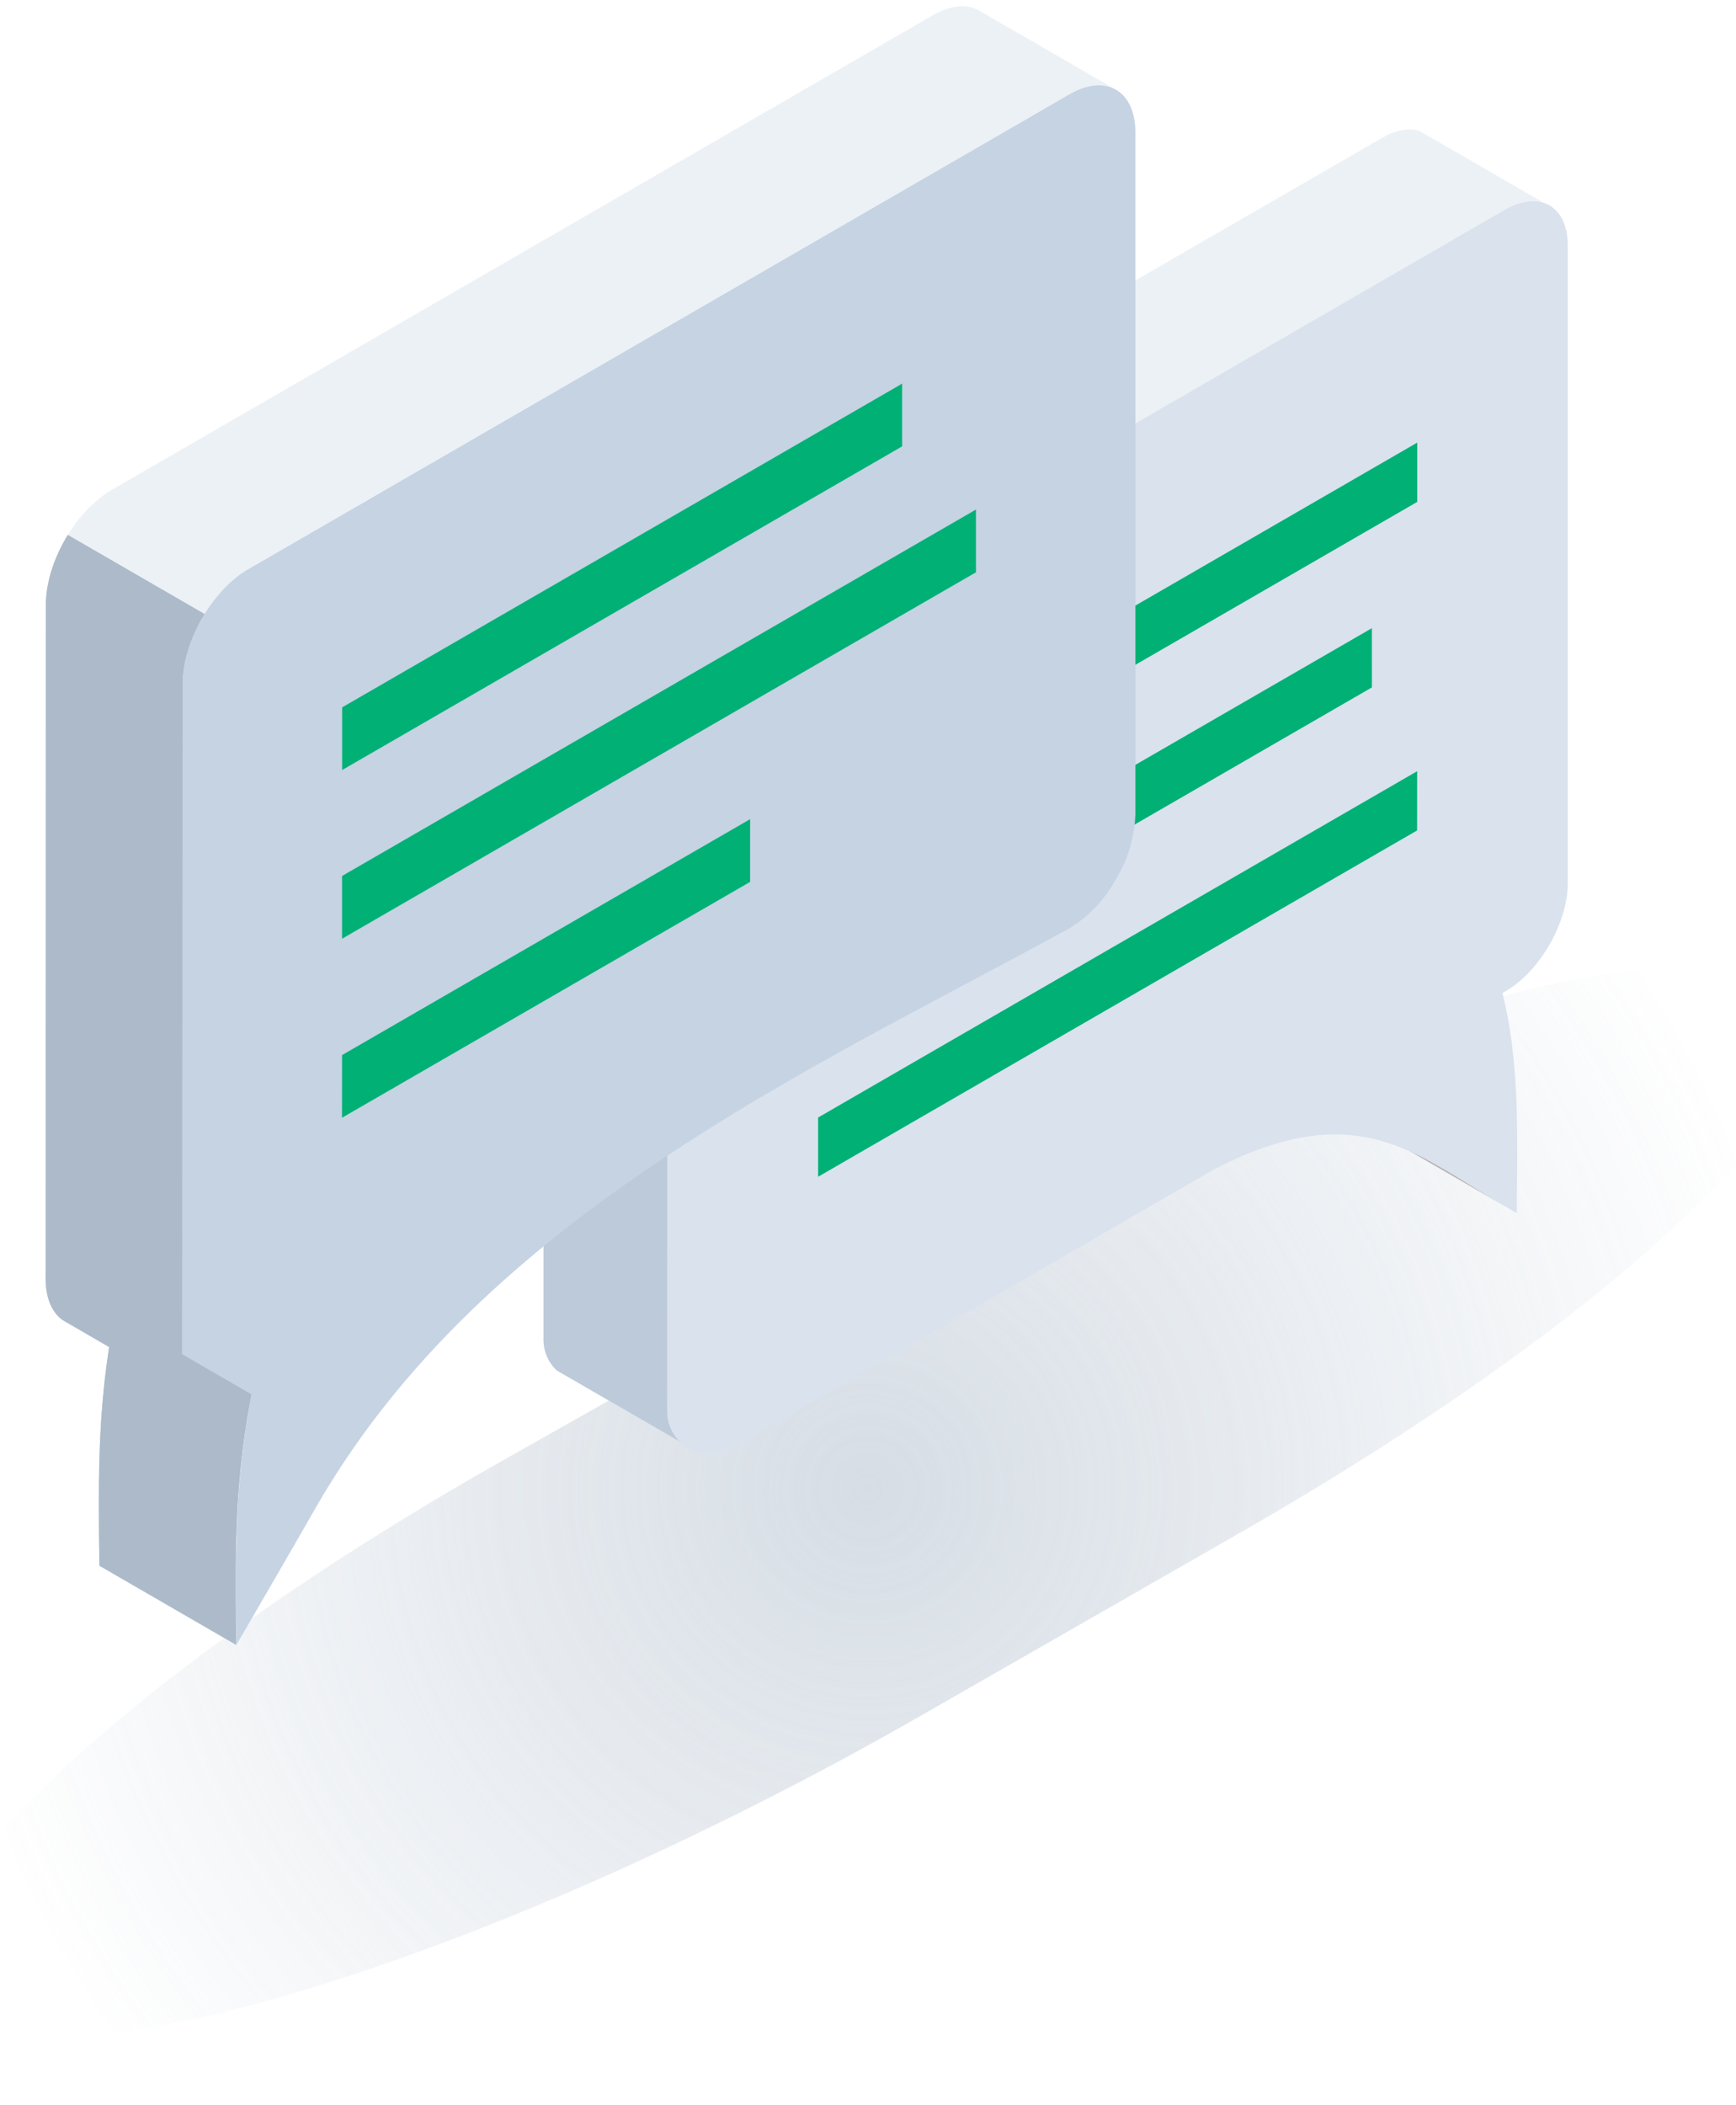 <svg xmlns="http://www.w3.org/2000/svg" width="118" height="143" viewBox="0 0 118 143">
    <defs>
        <radialGradient id="a" cx="49.915%" cy="48.685%" r="80.668%" fx="49.915%" fy="48.685%" gradientTransform="matrix(.569 0 0 1 .215 0)">
            <stop offset="0%" stop-color="#ACBACA"/>
            <stop offset="100%" stop-color="#ACBACA" stop-opacity="0"/>
        </radialGradient>
        <filter id="b" width="116.9%" height="129.7%" x="-8.4%" y="-14.8%" filterUnits="objectBoundingBox">
            <feGaussianBlur in="SourceGraphic" stdDeviation="3.6"/>
        </filter>
    </defs>
    <g fill="none" fill-rule="evenodd">
        <path fill="url(#a)" fill-rule="nonzero" d="M125.808 1.293c8.212 4.38-8.283 21.244-36.647 37.476L67.44 51.209C39.071 67.433 9.573 76.628 1.884 71.695c-7.688-4.933 9.314-22.175 37.797-38.2L59.119 22.52c28.455-16.03 58.465-25.61 66.689-21.228z" filter="url(#b)" opacity=".7" transform="translate(-5 65.444)"/>
        <path fill="#B8B4B4" d="M98.573 79.679L80.636 69.305l.545.33.545.336.551.34.556.346.567.347.572.351L101.91 81.73l-.572-.352-.567-.346-.556-.346-.55-.34-.546-.336z"/>
        <path fill="#ECF1F6" d="M104.88 13.749l-8.413-4.863-.168-.043-.167-.027-.178-.016-.184-.006-.189.011-.194.027-.194.033-.2.048-.205.065-.211.076-.21.092-.217.108-.216.119-1.646.952-1.647.952-1.652.952-1.647.952-1.647.952-1.647.951-1.647.952-1.652.952-1.647.952-1.647.952-1.647.952-1.646.952-1.653.957-1.646.947-1.647.957-1.647.952-1.652.952-1.647.952-1.647.952-1.647.952-1.647.951-1.652.952-1.647.952-1.647.952-1.646.952-1.647.952-1.653.952-1.646.952-1.647.952-1.647.952-1.647.957-1.652.952-.216.13-.216.14-.21.157-.211.162-.2.173-.205.184-.195.19-.194.2-.189.205-.184.217-.172.221-.173.228-.167.232-.162.238-.152.243-.15.25-.141.253-.13.255-.13.254-.118.265-.108.26-.103.265-.092.265-.086.27-.076.265-.07.265-.054.265-.048.265-.038.265-.027.26-.016.26-.006.254v1.07l-.016 42.712v.097l.005.103.006.097.01.098.017.097.016.092.016.097.027.092.022.092.032.092.027.087.038.086.038.087.038.086.043.081.043.087.049.076.054.08.054.076.054.076.059.076.06.07.064.07.065.065.07.07 8.413 4.863-.065-.065-.07-.065-.065-.07-.06-.076-.059-.07-.054-.076-.054-.076-.049-.08-.048-.082-.049-.08-.043-.082-.038-.087-.038-.086-.032-.087-.032-.092-.027-.092-.027-.086-.022-.097-.022-.092-.016-.098-.01-.092-.011-.102-.011-.098-.006-.097v-.103l.017-42.706v-1.07l.005-.26.016-.255.027-.265.038-.26.049-.264.059-.265.065-.265.075-.27.087-.266.092-.265.102-.265.114-.265.118-.26.125-.259.135-.254.14-.249.146-.249.156-.243.157-.238.167-.233.173-.227.178-.222.184-.216.189-.206.189-.2.2-.189.2-.184.205-.173.205-.162.216-.157.21-.14.222-.136 1.646-.952 1.647-.952 1.647-.952 1.652-.951 1.647-.952 1.647-.952 1.647-.952 1.647-.952 1.652-.952 1.647-.952 1.647-.952 1.646-.952 1.647-.952 1.653-.952 1.646-.957 1.647-.952 1.647-.952 1.647-.952 1.652-.951 1.647-.952 1.647-.952 1.647-.952 1.647-.952 1.652-.952 1.647-.952 1.646-.952L94.107 19l1.652-.952 1.647-.952 1.647-.951 1.647-.952 1.647-.952.221-.125.21-.102.217-.092.205-.076.205-.065.2-.049.2-.038.189-.021.189-.011.183.005.178.017.173.027z"/>
        <path fill="#BCCADA" d="M36.954 61.425l-.01 29.558v.097l.004.103.006.097.01.098.017.097.016.092.016.097.027.092.022.092.032.092.027.087.038.086.038.087.038.086.043.081.043.087.049.076.054.08.054.076.054.076.059.076.06.07.064.07.065.065.07.07 8.413 4.863-.065-.065-.07-.065-.065-.07-.06-.076-.059-.07-.054-.076-.054-.076-.049-.08-.048-.082-.049-.08-.043-.082-.038-.087-.038-.086-.032-.087-.032-.092-.027-.092-.027-.086-.022-.097-.022-.092-.016-.098-.01-.092-.011-.102-.011-.098-.006-.097v-.103l.011-34.42z"/>
        <path fill="#D9E2ED" d="M82.471 79.473c10.178-5.29 14.147-.692 20.621 2.943.06-5.366.194-10.358-.972-14.944l.205-.12c2.333-1.346 4.239-4.65 4.239-7.355v-43.3c0-2.705-1.9-3.787-4.239-2.462L49.594 44.707c-2.338 1.352-4.244 4.657-4.244 7.356v43.809c0 1.046.557 2.013 1.46 2.537a2.922 2.922 0 0 0 2.924.005l32.737-18.94z"/>
        <path fill="#00B075" d="M96.326 52.398L55.61 75.925v4.024l40.712-23.527zM93.249 42.679L55.614 64.42v4.03L93.25 46.703zM96.332 30.072L55.62 53.599v4.024L96.332 34.1z"/>
        <path fill="#ACBACA" d="M19.422 100.556a60.717 60.717 0 0 1 1.944-11.282l-2.463 1.422c-1.765 1.017-3.207.19-3.207-1.855v-41.97a7.115 7.115 0 0 1 3.207-5.566l51.765-29.91c1.766-1.021 3.202-.183 3.202 1.861V55.19a7.033 7.033 0 0 1-3.24 5.592c-15.987 8.897-42.801 22.376-51.208 39.775z"/>
        <path fill="#ECF1F6" d="M17.095 94.736l-4.698-2.72.016-45.578.006-.27.016-.271.032-.276.038-.281.049-.281.06-.276.075-.287.08-.281.087-.281.103-.282.108-.28.113-.277.13-.275.13-.276.14-.27.15-.266.157-.26.162-.259.168-.254.178-.244.183-.243.19-.232.188-.228.2-.216.205-.216.206-.2.216-.19.216-.184.22-.173.228-.167.226-.152.227-.135 1.744-1.011 1.744-1.006 1.744-1.006 1.744-1.012 1.744-1.006 1.744-1.006 1.744-1.011 1.744-1.006 1.745-1.006 1.744-1.012 1.744-1.006 1.744-1.006 1.744-1.006 1.744-1.011 1.744-1.006 1.744-1.006 1.744-1.011 1.744-1.006 1.744-1.006 1.744-1.012 1.744-1.006 1.744-1.006 1.744-1.006 1.744-1.011 1.744-1.006 1.744-1.006 1.744-1.011 1.744-1.006 1.744-1.006 1.744-1.012 1.744-1.006L72.71 6.41l.227-.13.227-.108.226-.097.222-.081.216-.065.21-.054.211-.038.2-.027.2-.011.194.005.189.017.184.027.172.048.168.054.167.07L66.424.645l-.162-.07-.167-.055-.178-.043-.184-.032-.189-.017-.189-.005-.2.01-.205.028-.205.038-.216.054-.216.065-.221.08-.222.098-.227.114-.232.124-1.744 1.006-1.744 1.011-1.744 1.006-1.744 1.006-1.744 1.006-1.744 1.012-1.744 1.006-1.744 1.006-1.744 1.011-1.744 1.006-1.739 1.006-1.75 1.012-1.743 1.006L39 15.139l-1.75 1.006-1.738 1.011-1.744 1.006-1.744 1.006-1.744 1.011-1.744 1.006-1.744 1.006-1.744 1.012-1.744 1.006-1.744 1.006-1.744 1.006-1.744 1.011-1.744 1.006-1.744 1.006-1.744 1.011-1.744 1.006-1.744 1.006-1.744 1.012-.232.135-.227.152-.222.167-.221.173-.216.184-.216.19-.205.205-.205.21-.2.217-.194.227-.19.233-.178.243-.178.244-.173.254-.162.26-.156.26-.146.264-.14.27-.135.276-.124.276-.12.276-.107.281-.097.282-.092.28-.081.282-.07.287-.06.281-.054.276-.038.281-.027.276-.021.27-.006.27L3.1 86.89l.006.26.016.253.032.244.038.232.049.222.064.211.07.2.082.19.086.172.097.168.114.157.113.14.124.136.135.119.14.103 3.154 1.828-.022.135-.08.562-.076.557-.07.547-.065.546-.054.54-.054.542-.044.535-.043.53-.038.525-.027.524-.032.525-.022.52-.016.519-.016.513-.016.514-.006.514-.01.514v.514l-.006.513v1.028l.006.514v.514l.005.519.005.52.006.518.005.525.011.525 9.293 5.376-.006-.53-.005-.52-.006-.519-.005-.519-.005-.52-.006-.513v-.514l-.005-.514.005-.514v-.513l.006-.514.005-.514.01-.514.012-.514.016-.519.021-.514.022-.519.027-.524.032-.525.038-.525.038-.53.049-.535.048-.541.06-.54.064-.547.065-.552.076-.552.086-.562.086-.568.098-.568.108-.579z"/>
        <path fill="#BCCBCF" d="M17.095 94.736l-3.202.525-8.05-4.651 1.576.914-.022.135-.08.562-.076.557-.07.547-.065.546-.054.54-.054.542-.044.535-.043.53-.038.525-.027.524-.032.525-.022.52-.016.519-.016.513-.016.514-.006.514-.01.514v.514l-.006.513v1.028l.006.514v.514l.005.519.005.52.006.518.005.525.011.525 9.293 5.376-.006-.53-.005-.52-.006-.519-.005-.519-.005-.52-.006-.513v-.514l-.005-.514.005-.514v-.513l.006-.514.005-.514.01-.514.012-.514.016-.519.021-.514.022-.519.027-.524.032-.525.038-.525.038-.53.049-.535.048-.541.06-.54.064-.547.065-.552.076-.552.086-.562.086-.568.098-.568.108-.579z"/>
        <path fill="#C5D3E3" d="M77.175 55.275V9.005c0-2.855-2.014-4.024-4.482-2.596L16.9 38.655c-2.473 1.428-4.487 4.922-4.487 7.783v45.827c0 2.855 2.009 4.024 4.482 2.596l.216-.125c-1.237 6.269-1.08 11.396-1.042 17.016 1.8-3.087 3.589-6.177 5.367-9.27C32.775 82.68 54.988 72.733 72.574 63.133a8.728 8.728 0 0 0 3.24-3.353 8.908 8.908 0 0 0 1.36-4.506z"/>
        <path fill="#00B075" d="M23.25 71.685l27.737-16.03v4.261L23.245 75.942zM23.25 59.516L66.338 34.62v4.262L23.25 63.778zM23.255 48.06l38.067-21.996v4.262L23.255 52.317z"/>
        <path fill="#ACBACA" d="M13.909 41.716L4.61 36.34l-.022.033-.156.26-.146.264-.14.27-.135.276-.124.276-.12.276-.107.281-.097.282-.092.28-.081.282-.07.287-.06.281-.054.276-.038.281-.027.276-.021.27-.006.27L3.1 86.89l.006.26.016.253.032.244.038.232.049.222.064.211.07.2.082.19.086.172.103.168.108.157.113.14.124.136.135.119.14.103 3.154 1.828-.022.135-.08.562-.076.557-.07.547-.065.546-.054.54-.054.542-.044.535-.043.53-.038.525-.027.524-.032.525-.022.52-.016.519-.016.513-.016.514-.006.52-.01.508v.514l-.006.513v1.028l.006.514v.514l.005.519.005.52.006.518.005.525.011.525 9.293 5.376-.006-.53-.005-.52-.006-.524-.005-.514-.005-.52-.006-.513v-2.055l.006-.514.005-.514.01-.514.012-.514.016-.513.021-.52.022-.519.027-.524.032-.525.038-.525.038-.535.049-.53.048-.541.06-.54.059-.547.07-.552.076-.552.086-.562.086-.568.098-.568.108-.579.108-.584-4.698-2.72.016-45.578.006-.27.016-.271.032-.276.038-.281.049-.281.064-.276.07-.287.082-.281.086-.281.103-.282.108-.28.113-.277.13-.275.13-.276.14-.27.15-.266.157-.26z"/>
    </g>
</svg>
